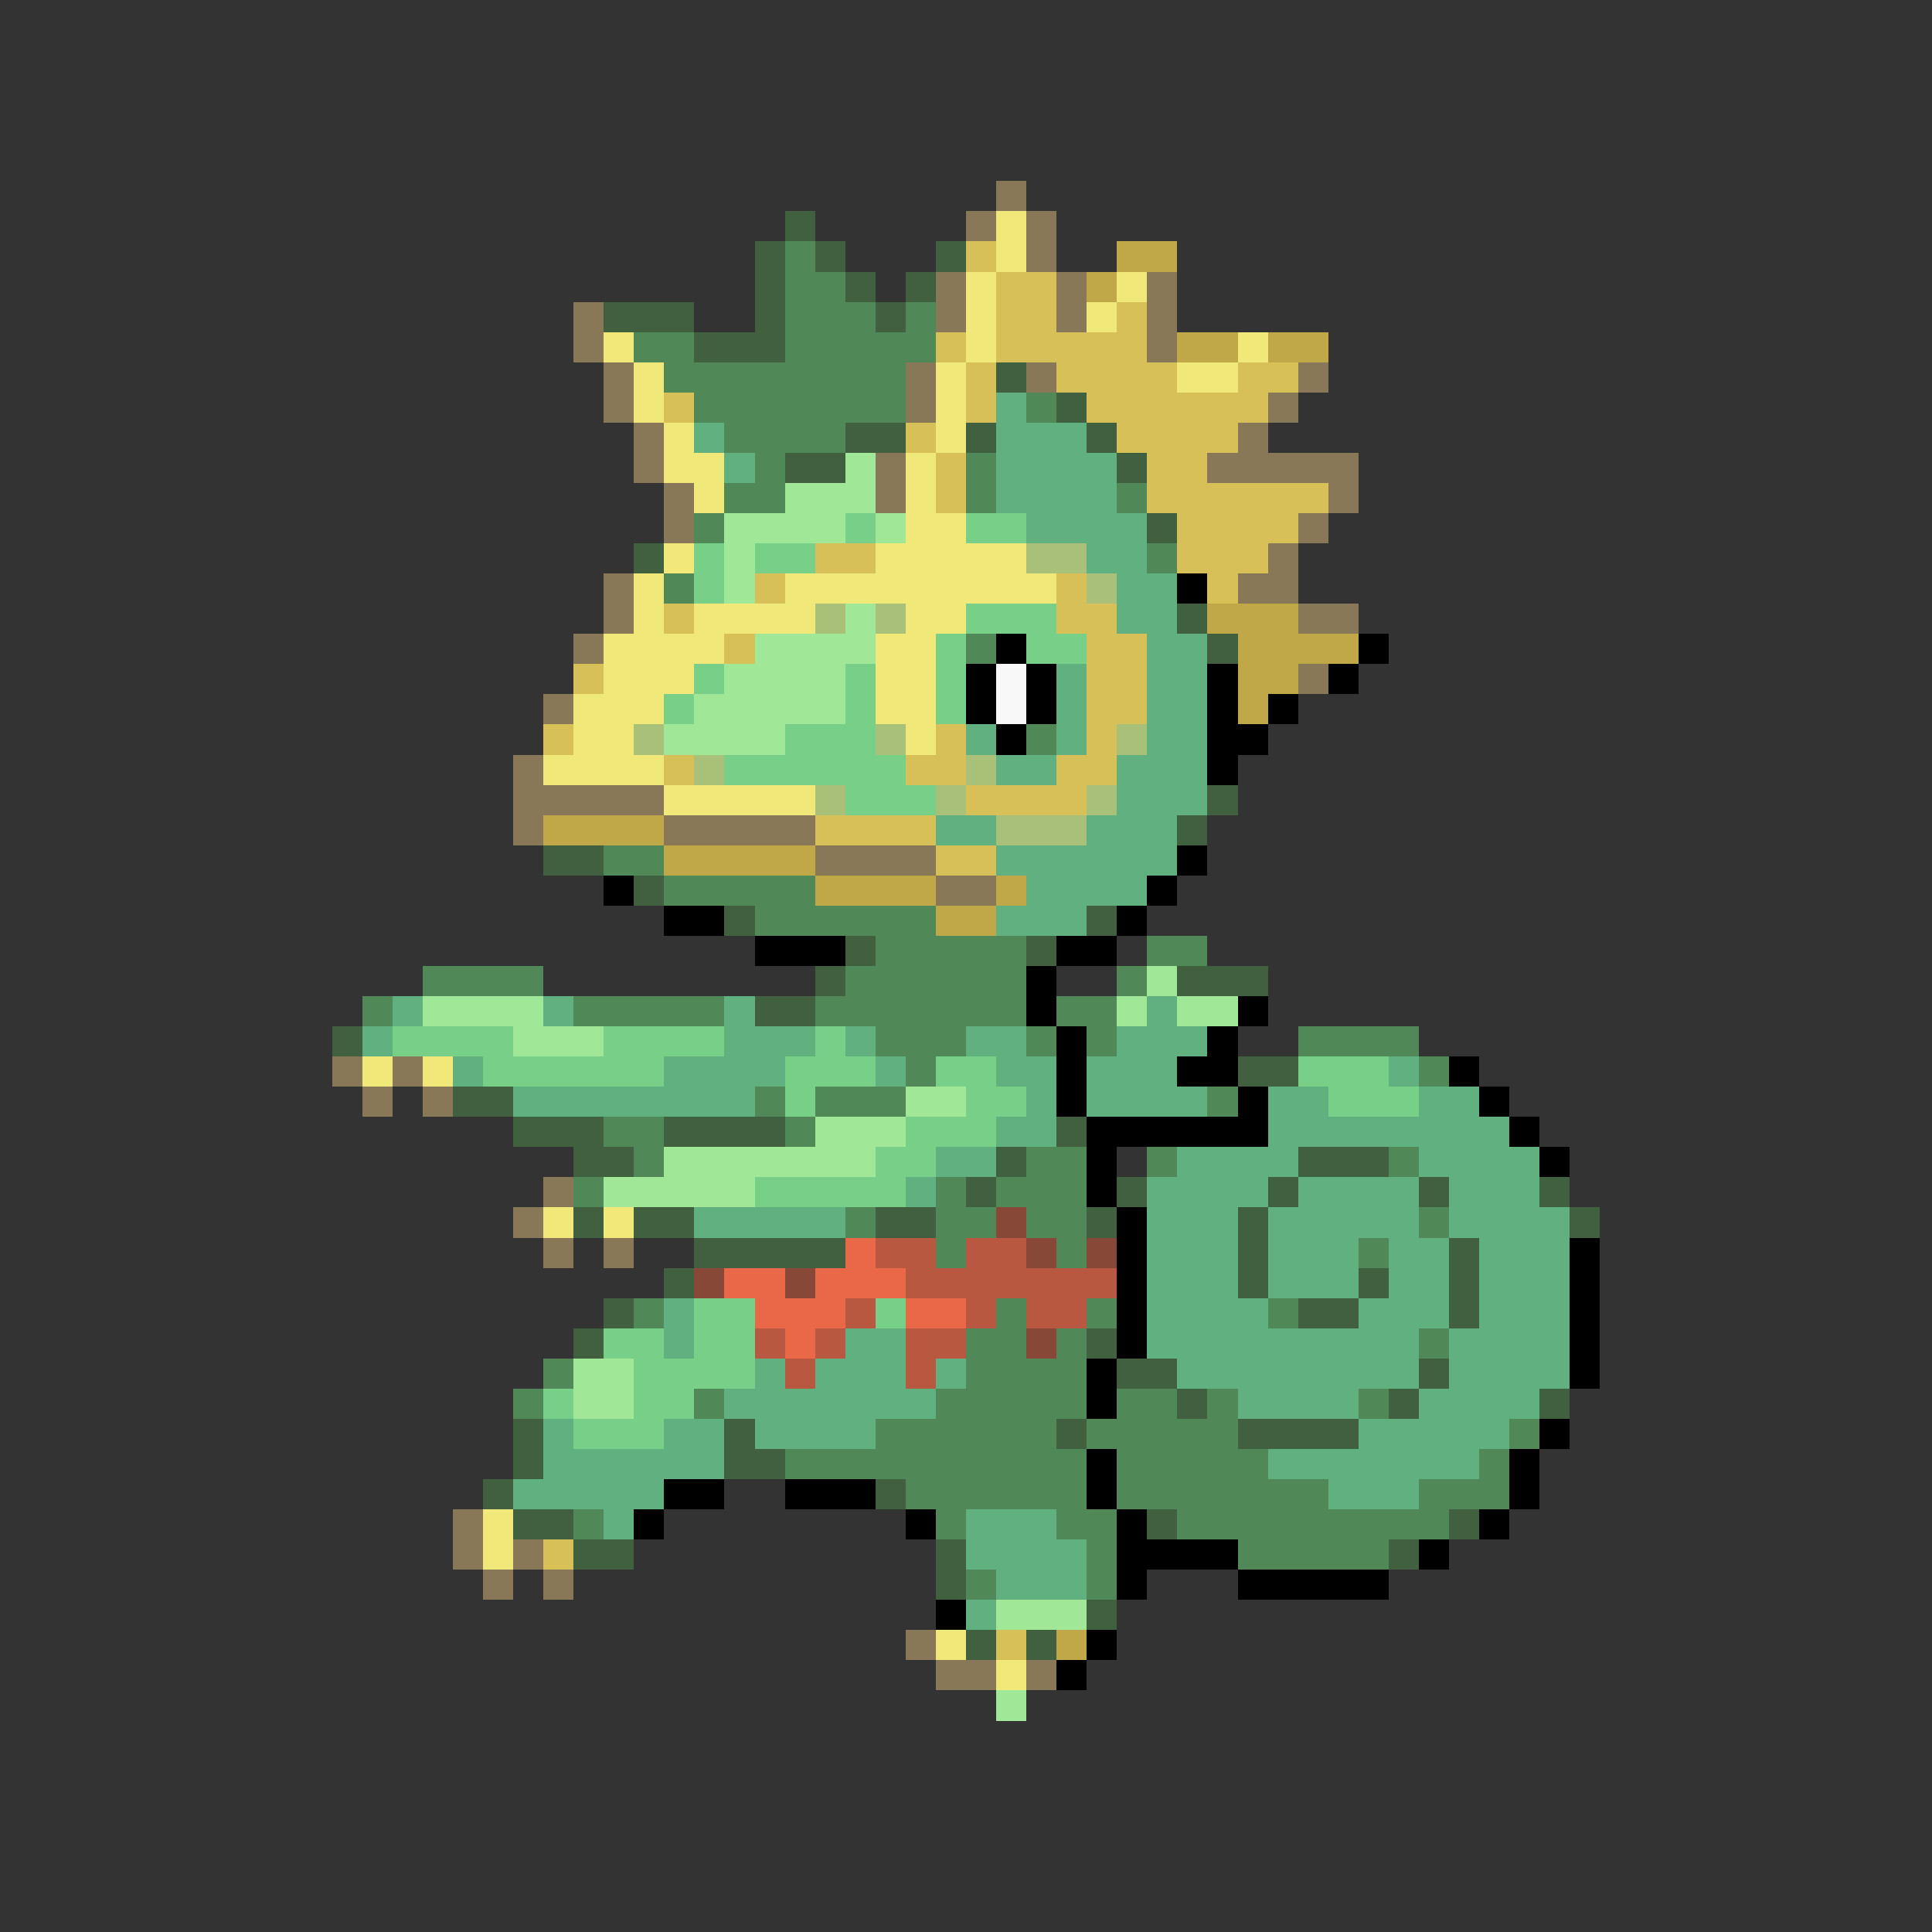 <svg xmlns="http://www.w3.org/2000/svg" viewBox="0 -0.5 64 64" shape-rendering="crispEdges">
<rect x="0" y="-0.5" width="64" height="64" fill="#333333" stroke="none"/>
<path stroke="#887858" d="M33 6h1M32 7h1M34 7h1M34 8h1M31 9h1M35 9h1M38 9h1M19 10h1M31 10h1M35 10h1M38 10h1M19 11h1M38 11h1M20 12h1M30 12h1M34 12h1M43 12h1M20 13h1M30 13h1M42 13h1M21 14h1M41 14h1M21 15h1M29 15h1M40 15h5M22 16h1M29 16h1M44 16h1M22 17h1M43 17h1M42 18h1M20 19h1M41 19h2M20 20h1M43 20h2M19 21h1M43 22h1M18 23h1M17 25h1M17 26h5M17 27h1M22 27h5M27 28h4M31 29h2M11 35h1M13 35h1M12 36h1M14 36h1M18 39h1M17 40h1M18 41h1M20 41h1M15 50h1M15 51h1M17 51h1M16 52h1M18 52h1M30 54h1M31 55h2M34 55h1" />
<path stroke="#406040" d="M26 7h1M25 8h1M27 8h1M31 8h1M25 9h1M28 9h1M30 9h1M20 10h3M25 10h1M29 10h1M23 11h3M33 12h1M35 13h1M28 14h2M32 14h1M36 14h1M26 15h2M37 15h1M38 17h1M21 18h1M39 20h1M40 21h1M40 26h1M39 27h1M18 28h2M21 29h1M24 30h1M36 30h1M28 31h1M34 31h1M27 32h1M39 32h3M25 33h2M11 34h1M41 35h2M15 36h2M17 37h3M22 37h4M35 37h1M19 38h2M33 38h1M43 38h3M32 39h1M37 39h1M42 39h1M47 39h1M51 39h1M19 40h1M21 40h2M29 40h2M36 40h1M41 40h1M52 40h1M23 41h5M41 41h1M48 41h1M22 42h1M41 42h1M45 42h1M48 42h1M20 43h1M43 43h2M48 43h1M19 44h1M36 44h1M37 45h2M47 45h1M39 46h1M46 46h1M51 46h1M17 47h1M24 47h1M35 47h1M41 47h4M17 48h1M24 48h2M16 49h1M29 49h1M17 50h2M38 50h1M48 50h1M19 51h2M31 51h1M46 51h1M31 52h1M36 53h1M32 54h1M34 54h1" />
<path stroke="#f0e878" d="M33 7h1M33 8h1M32 9h1M37 9h1M32 10h1M36 10h1M20 11h1M32 11h1M41 11h1M21 12h1M31 12h1M39 12h2M21 13h1M31 13h1M22 14h1M31 14h1M22 15h2M30 15h1M23 16h1M30 16h1M30 17h2M22 18h1M29 18h5M21 19h1M26 19h9M21 20h1M23 20h4M30 20h2M20 21h4M29 21h2M20 22h3M29 22h2M19 23h3M29 23h2M19 24h2M30 24h1M18 25h4M22 26h5M12 35h1M14 35h1M18 40h1M20 40h1M16 50h1M16 51h1M31 54h1M33 55h1" />
<path stroke="#508858" d="M26 8h1M26 9h2M26 10h3M30 10h1M21 11h2M26 11h5M22 12h8M23 13h7M34 13h1M24 14h4M25 15h1M32 15h1M24 16h2M32 16h1M37 16h1M23 17h1M38 18h1M22 19h1M32 21h1M34 24h1M20 28h2M22 29h5M25 30h6M29 31h5M38 31h2M14 32h4M28 32h6M37 32h1M12 33h1M19 33h5M27 33h7M35 33h2M29 34h3M34 34h1M36 34h1M43 34h4M30 35h1M47 35h1M25 36h1M27 36h3M40 36h1M20 37h2M26 37h1M21 38h1M34 38h2M38 38h1M46 38h1M19 39h1M31 39h1M33 39h3M28 40h1M31 40h2M34 40h2M47 40h1M31 41h1M35 41h1M45 41h1M21 43h1M33 43h1M36 43h1M42 43h1M32 44h2M35 44h1M47 44h1M18 45h1M32 45h4M17 46h1M23 46h1M31 46h5M37 46h2M40 46h1M45 46h1M29 47h6M36 47h5M50 47h1M26 48h10M37 48h5M49 48h1M30 49h6M37 49h7M47 49h3M19 50h1M31 50h1M35 50h2M39 50h9M36 51h1M41 51h5M32 52h1M36 52h1" />
<path stroke="#d8c058" d="M32 8h1M33 9h2M33 10h2M37 10h1M31 11h1M33 11h5M32 12h1M35 12h4M41 12h2M22 13h1M32 13h1M36 13h6M30 14h1M37 14h4M31 15h1M38 15h2M31 16h1M38 16h6M39 17h4M27 18h2M39 18h3M25 19h1M35 19h1M40 19h1M22 20h1M35 20h2M24 21h1M36 21h2M19 22h1M36 22h2M36 23h2M18 24h1M31 24h1M36 24h1M22 25h1M30 25h2M35 25h2M32 26h4M27 27h4M31 28h2M18 51h1M33 54h1" />
<path stroke="#c0a848" d="M37 8h2M36 9h1M39 11h2M42 11h2M40 20h3M41 21h4M41 22h2M41 23h1M18 27h4M22 28h5M27 29h4M33 29h1M31 30h2M35 54h1" />
<path stroke="#60b080" d="M33 13h1M23 14h1M33 14h3M24 15h1M33 15h4M33 16h4M34 17h4M36 18h2M37 19h2M37 20h2M38 21h2M35 22h1M38 22h2M35 23h1M38 23h2M32 24h1M35 24h1M38 24h2M33 25h2M37 25h3M37 26h3M31 27h2M36 27h3M33 28h6M34 29h4M33 30h3M13 33h1M18 33h1M24 33h1M38 33h1M12 34h1M24 34h3M28 34h1M32 34h2M37 34h3M15 35h1M22 35h4M29 35h1M33 35h2M36 35h3M46 35h1M17 36h8M34 36h1M36 36h4M42 36h2M47 36h2M33 37h2M42 37h8M31 38h2M39 38h4M47 38h4M30 39h1M38 39h4M43 39h4M48 39h3M23 40h5M38 40h3M42 40h5M48 40h4M38 41h3M42 41h3M46 41h2M49 41h3M38 42h3M42 42h3M46 42h2M49 42h3M22 43h1M38 43h4M45 43h3M49 43h3M22 44h1M28 44h2M38 44h9M48 44h4M25 45h1M27 45h3M31 45h1M39 45h8M48 45h4M24 46h7M41 46h4M47 46h4M18 47h1M22 47h2M25 47h4M45 47h5M18 48h6M42 48h7M17 49h5M44 49h3M20 50h1M32 50h3M32 51h4M33 52h3M32 53h1" />
<path stroke="#a0e898" d="M28 15h1M26 16h3M24 17h4M29 17h1M24 18h1M24 19h1M28 20h1M25 21h4M24 22h4M23 23h5M22 24h4M38 32h1M14 33h4M37 33h1M39 33h2M17 34h3M30 36h2M27 37h3M22 38h7M20 39h5M19 45h2M19 46h2M33 53h3M33 56h1" />
<path stroke="#78d088" d="M28 17h1M32 17h2M23 18h1M25 18h2M23 19h1M32 20h3M31 21h1M34 21h2M23 22h1M28 22h1M31 22h1M22 23h1M28 23h1M31 23h1M26 24h3M24 25h6M28 26h3M13 34h4M20 34h4M27 34h1M16 35h6M26 35h3M31 35h2M43 35h3M26 36h1M32 36h2M44 36h3M30 37h3M29 38h2M25 39h5M23 43h2M29 43h1M20 44h2M23 44h2M21 45h4M18 46h1M21 46h2M19 47h3" />
<path stroke="#a8c078" d="M34 18h2M36 19h1M27 20h1M29 20h1M21 24h1M29 24h1M37 24h1M23 25h1M32 25h1M27 26h1M31 26h1M36 26h1M33 27h3" />
<path stroke="#000000" d="M39 19h1M33 21h1M45 21h1M32 22h1M34 22h1M40 22h1M44 22h1M32 23h1M34 23h1M40 23h1M42 23h1M33 24h1M40 24h2M40 25h1M39 28h1M20 29h1M38 29h1M22 30h2M37 30h1M25 31h3M35 31h2M34 32h1M34 33h1M41 33h1M35 34h1M40 34h1M35 35h1M39 35h2M48 35h1M35 36h1M41 36h1M49 36h1M36 37h6M50 37h1M36 38h1M51 38h1M36 39h1M37 40h1M37 41h1M52 41h1M37 42h1M52 42h1M37 43h1M52 43h1M37 44h1M52 44h1M36 45h1M52 45h1M36 46h1M51 47h1M36 48h1M50 48h1M22 49h2M26 49h3M36 49h1M50 49h1M21 50h1M30 50h1M37 50h1M49 50h1M37 51h4M47 51h1M37 52h1M41 52h5M31 53h1M36 54h1M35 55h1" />
<path stroke="#f8f8f8" d="M33 22h1M33 23h1" />
<path stroke="#884838" d="M33 40h1M34 41h1M36 41h1M23 42h1M26 42h1M34 44h1" />
<path stroke="#e86848" d="M28 41h1M24 42h2M27 42h3M25 43h3M30 43h2M26 44h1" />
<path stroke="#b85840" d="M29 41h2M32 41h2M30 42h7M28 43h1M32 43h1M34 43h2M25 44h1M27 44h1M30 44h2M26 45h1M30 45h1" />
</svg>